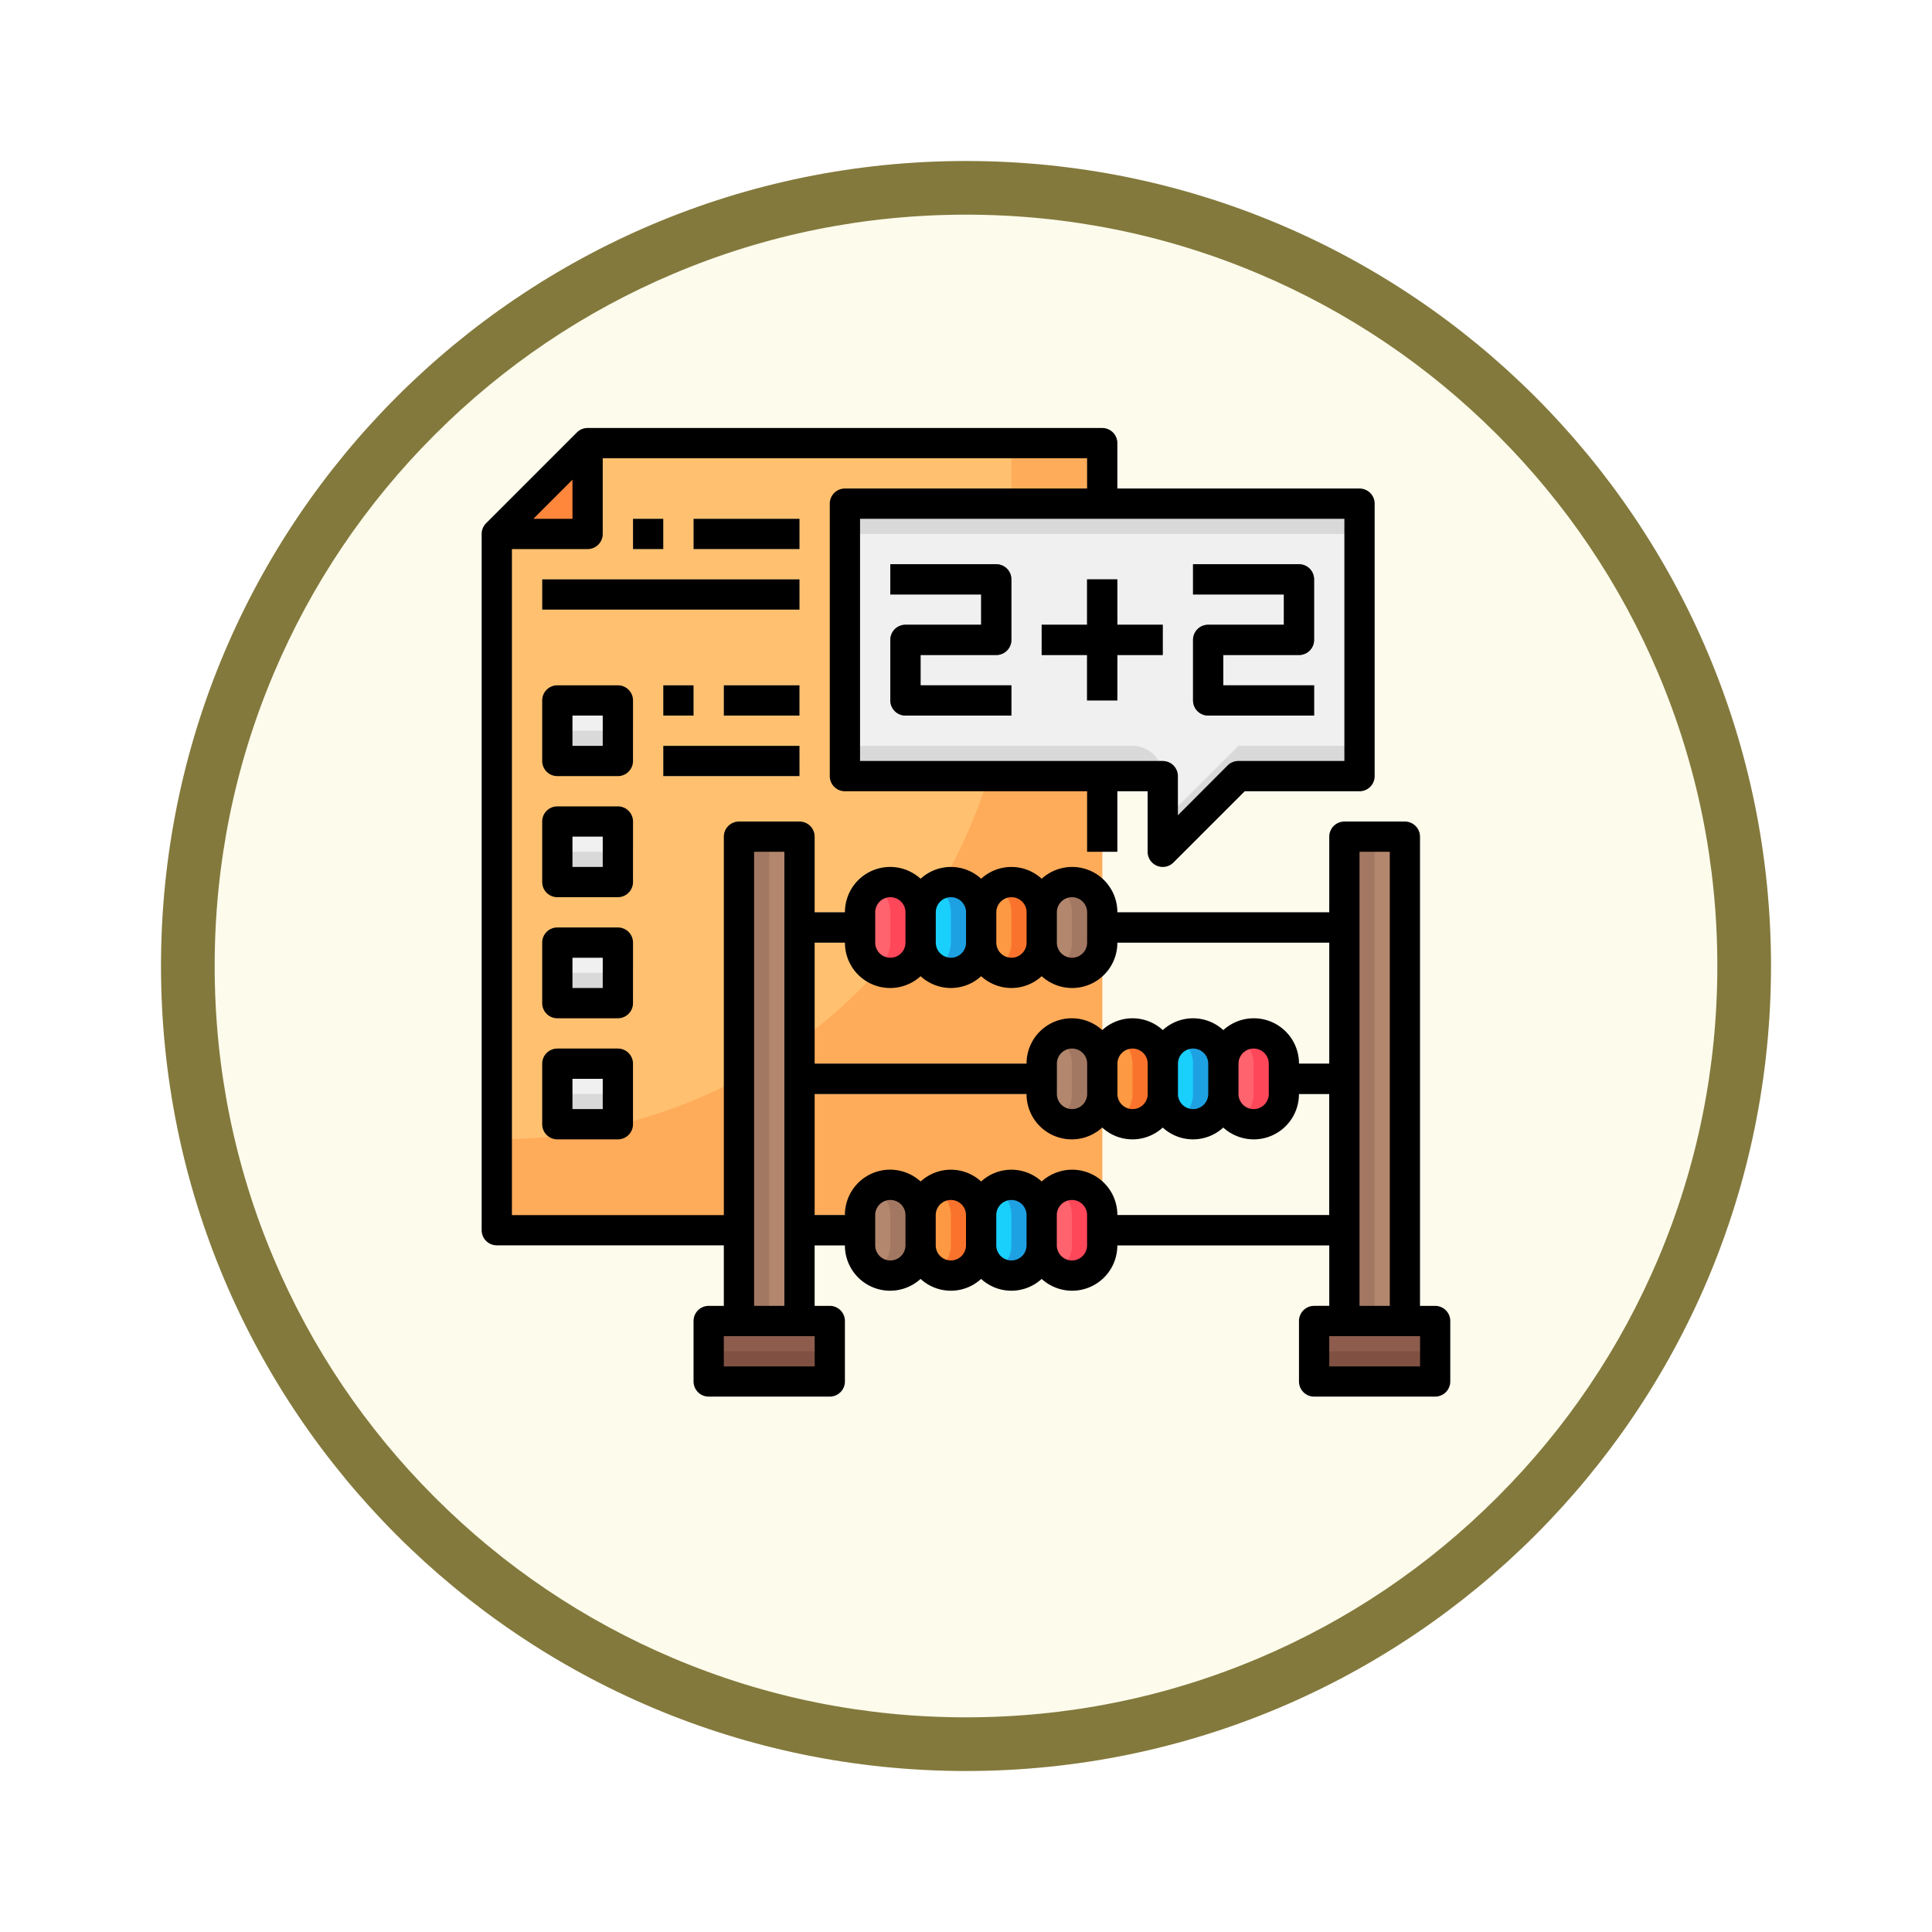 <svg xmlns="http://www.w3.org/2000/svg" xmlns:xlink="http://www.w3.org/1999/xlink" width="108" height="108" viewBox="0 0 108 108">
  <defs>
    <filter id="Path_904820" x="0" y="0" width="108" height="108" filterUnits="userSpaceOnUse">
      <feOffset dy="3" input="SourceAlpha"/>
      <feGaussianBlur stdDeviation="3" result="blur"/>
      <feFlood flood-opacity="0.161"/>
      <feComposite operator="in" in2="blur"/>
      <feComposite in="SourceGraphic"/>
    </filter>
  </defs>
  <g id="Group_1202422" data-name="Group 1202422" transform="translate(-619.477 -413.187)">
    <g id="Group_1202258" data-name="Group 1202258">
      <g id="Group_1177315" data-name="Group 1177315" transform="translate(-0.523 -112.813)">
        <g id="Group_1173585" data-name="Group 1173585" transform="translate(629 532)">
          <g id="Group_1173428" data-name="Group 1173428" transform="translate(0 0)">
            <g id="Group_1171958" data-name="Group 1171958">
              <g id="Group_1167341" data-name="Group 1167341">
                <g id="Group_1166792" data-name="Group 1166792">
                  <g transform="matrix(1, 0, 0, 1, -9, -6)" filter="url(#Path_904820)">
                    <g id="Path_904820-2" data-name="Path 904820" transform="translate(9 6)" fill="#fdfbec">
                      <path d="M 45 88.5 C 39.127 88.5 33.43 87.35 28.068 85.082 C 22.889 82.891 18.236 79.755 14.241 75.759 C 10.245 71.764 7.109 67.111 4.918 61.932 C 2.65 56.57 1.5 50.873 1.5 45 C 1.5 39.127 2.65 33.43 4.918 28.068 C 7.109 22.889 10.245 18.236 14.241 14.241 C 18.236 10.245 22.889 7.109 28.068 4.918 C 33.43 2.65 39.127 1.5 45 1.5 C 50.873 1.5 56.57 2.65 61.932 4.918 C 67.111 7.109 71.764 10.245 75.759 14.241 C 79.755 18.236 82.891 22.889 85.082 28.068 C 87.35 33.43 88.5 39.127 88.5 45 C 88.5 50.873 87.35 56.57 85.082 61.932 C 82.891 67.111 79.755 71.764 75.759 75.759 C 71.764 79.755 67.111 82.891 61.932 85.082 C 56.57 87.35 50.873 88.5 45 88.5 Z" stroke="none"/>
                      <path d="M 45 3 C 39.329 3 33.829 4.11 28.653 6.299 C 23.652 8.415 19.16 11.443 15.302 15.302 C 11.443 19.16 8.415 23.652 6.299 28.653 C 4.11 33.829 3 39.329 3 45 C 3 50.671 4.11 56.171 6.299 61.347 C 8.415 66.348 11.443 70.84 15.302 74.698 C 19.16 78.557 23.652 81.585 28.653 83.701 C 33.829 85.89 39.329 87 45 87 C 50.671 87 56.171 85.89 61.347 83.701 C 66.348 81.585 70.84 78.557 74.698 74.698 C 78.557 70.84 81.585 66.348 83.701 61.347 C 85.89 56.171 87 50.671 87 45 C 87 39.329 85.89 33.829 83.701 28.653 C 81.585 23.652 78.557 19.16 74.698 15.302 C 70.84 11.443 66.348 8.415 61.347 6.299 C 56.171 4.11 50.671 3 45 3 M 45 -7.62939453125e-06 C 69.853 -7.62939453125e-06 90 20.147 90 45 C 90 69.853 69.853 90 45 90 C 20.147 90 -7.62939453125e-06 69.853 -7.62939453125e-06 45 C -7.62939453125e-06 20.147 20.147 -7.62939453125e-06 45 -7.62939453125e-06 Z" stroke="none" fill="#83793c"/>
                    </g>
                  </g>
                </g>
              </g>
            </g>
          </g>
        </g>
      </g>
      <g id="_08-Mathematics" data-name="08-Mathematics" transform="translate(646.402 437.112)">
        <path id="Path_1040289" data-name="Path 1040289" d="M6.077,1V6.077H1Z" transform="translate(-0.154 -0.154)" fill="#ff873c"/>
        <path id="Path_1040290" data-name="Path 1040290" d="M5,42H8.384v3.384H5Z" transform="translate(-0.77 -6.464)" fill="#f0f0f0"/>
        <path id="Path_1040291" data-name="Path 1040291" d="M5,34H8.384v3.384H5Z" transform="translate(-0.77 -5.233)" fill="#f0f0f0"/>
        <path id="Path_1040292" data-name="Path 1040292" d="M34.844,1V45H1V6.077H6.077V1ZM7.769,39.074V35.69H4.384v3.384Zm0-6.769V28.921H4.384v3.384Zm0-6.769V22.152H4.384v3.384Zm0-6.769V15.384H4.384v3.384Z" transform="translate(-0.154 -0.154)" fill="#ffc170"/>
        <path id="Path_1040293" data-name="Path 1040293" d="M29.767,1V11.153A28.767,28.767,0,0,1,1,39.92V45H34.844V1Z" transform="translate(-0.154 -0.154)" fill="#ffac5a"/>
        <path id="Path_1040294" data-name="Path 1040294" d="M5,26H8.384v3.384H5Z" transform="translate(-0.77 -4.002)" fill="#f0f0f0"/>
        <path id="Path_1040295" data-name="Path 1040295" d="M5,18H8.384v3.384H5Z" transform="translate(-0.77 -2.77)" fill="#f0f0f0"/>
        <path id="Path_1040296" data-name="Path 1040296" d="M5,20H8.384v1.692H5Z" transform="translate(-0.77 -3.078)" fill="#d9d9d9"/>
        <path id="Path_1040297" data-name="Path 1040297" d="M5,28H8.384v1.692H5Z" transform="translate(-0.77 -4.309)" fill="#d9d9d9"/>
        <path id="Path_1040298" data-name="Path 1040298" d="M5,36H8.384v1.692H5Z" transform="translate(-0.77 -5.541)" fill="#d9d9d9"/>
        <path id="Path_1040299" data-name="Path 1040299" d="M5,44H8.384v1.692H5Z" transform="translate(-0.77 -6.772)" fill="#d9d9d9"/>
        <path id="Path_1040300" data-name="Path 1040300" d="M10,6h1.692V7.692H10Z" transform="translate(-1.539 -0.923)" fill="#ffdfb0"/>
        <path id="Path_1040301" data-name="Path 1040301" d="M14,6h5.923V7.692H14Z" transform="translate(-2.155 -0.923)" fill="#ffdfb0"/>
        <path id="Path_1040302" data-name="Path 1040302" d="M4,10H18.384v1.692H4Z" transform="translate(-0.616 -1.539)" fill="#ffdfb0"/>
        <path id="Path_1040303" data-name="Path 1040303" d="M12,17h1.692v1.692H12Z" transform="translate(-1.847 -2.616)" fill="#ffdfb0"/>
        <path id="Path_1040304" data-name="Path 1040304" d="M16,17h4.23v1.692H16Z" transform="translate(-2.463 -2.616)" fill="#ffdfb0"/>
        <path id="Path_1040305" data-name="Path 1040305" d="M12,21h7.615v1.692H12Z" transform="translate(-1.847 -3.232)" fill="#ffdfb0"/>
        <path id="Path_1040306" data-name="Path 1040306" d="M52.384,41.692v1.692a1.692,1.692,0,1,1-3.384,0V41.692a1.692,1.692,0,0,1,3.384,0Z" transform="translate(-7.542 -6.156)" fill="#ff636e"/>
        <path id="Path_1040307" data-name="Path 1040307" d="M52.039,40.5A1.657,1.657,0,0,0,50,40.236a1.681,1.681,0,0,1,.846,1.456v1.692A1.692,1.692,0,0,1,50,44.84a1.671,1.671,0,0,0,.846.236,1.7,1.7,0,0,0,1.692-1.692V41.692A1.654,1.654,0,0,0,52.039,40.5Z" transform="translate(-7.696 -6.156)" fill="#ff475a"/>
        <path id="Path_1040308" data-name="Path 1040308" d="M48.384,41.692v1.692a1.692,1.692,0,1,1-3.384,0V41.692a1.692,1.692,0,0,1,3.384,0Z" transform="translate(-6.926 -6.156)" fill="#19cffc"/>
        <path id="Path_1040309" data-name="Path 1040309" d="M48.039,40.5A1.657,1.657,0,0,0,46,40.236a1.681,1.681,0,0,1,.846,1.456v1.692A1.692,1.692,0,0,1,46,44.84a1.671,1.671,0,0,0,.846.236,1.7,1.7,0,0,0,1.692-1.692V41.692A1.654,1.654,0,0,0,48.039,40.5Z" transform="translate(-7.08 -6.156)" fill="#1ea1e3"/>
        <path id="Path_1040310" data-name="Path 1040310" d="M44.384,41.692v1.692a1.692,1.692,0,1,1-3.384,0V41.692a1.692,1.692,0,0,1,3.384,0Z" transform="translate(-6.31 -6.156)" fill="#fc9942"/>
        <path id="Path_1040311" data-name="Path 1040311" d="M32.384,51.692v1.692a1.692,1.692,0,0,1-3.384,0V51.692a1.692,1.692,0,0,1,3.384,0Z" transform="translate(-4.463 -7.696)" fill="#fc9942"/>
        <path id="Path_1040312" data-name="Path 1040312" d="M36.384,51.692v1.692a1.692,1.692,0,0,1-3.384,0V51.692a1.692,1.692,0,0,1,3.384,0Z" transform="translate(-5.079 -7.696)" fill="#19cffc"/>
        <path id="Path_1040313" data-name="Path 1040313" d="M40.384,51.692v1.692a1.692,1.692,0,0,1-3.384,0V51.692a1.692,1.692,0,0,1,3.384,0Z" transform="translate(-5.695 -7.696)" fill="#ff636e"/>
        <path id="Path_1040314" data-name="Path 1040314" d="M28.384,51.692v1.692a1.692,1.692,0,0,1-3.384,0V51.692a1.692,1.692,0,0,1,3.384,0Z" transform="translate(-3.848 -7.696)" fill="#b2876d"/>
        <path id="Path_1040315" data-name="Path 1040315" d="M40.384,41.692v1.692a1.692,1.692,0,1,1-3.384,0V41.692a1.692,1.692,0,0,1,3.384,0Z" transform="translate(-5.695 -6.156)" fill="#b2876d"/>
        <path id="Path_1040316" data-name="Path 1040316" d="M40.384,31.692v1.692a1.692,1.692,0,0,1-3.384,0V31.692a1.692,1.692,0,1,1,3.384,0Z" transform="translate(-5.695 -4.617)" fill="#b2876d"/>
        <path id="Path_1040317" data-name="Path 1040317" d="M36.384,31.692v1.692a1.692,1.692,0,0,1-3.384,0V31.692a1.692,1.692,0,1,1,3.384,0Z" transform="translate(-5.079 -4.617)" fill="#fc9942"/>
        <path id="Path_1040318" data-name="Path 1040318" d="M32.384,31.692v1.692a1.692,1.692,0,0,1-3.384,0V31.692a1.692,1.692,0,1,1,3.384,0Z" transform="translate(-4.463 -4.617)" fill="#19cffc"/>
        <path id="Path_1040319" data-name="Path 1040319" d="M28.384,31.692v1.692a1.692,1.692,0,0,1-3.384,0V31.692a1.692,1.692,0,1,1,3.384,0Z" transform="translate(-3.848 -4.617)" fill="#ff636e"/>
        <path id="Path_1040320" data-name="Path 1040320" d="M16.692,59h5.077v3.384H15V59Z" transform="translate(-2.309 -9.081)" fill="#8d5c4d"/>
        <path id="Path_1040321" data-name="Path 1040321" d="M56.692,59h5.077v3.384H55V59Z" transform="translate(-8.465 -9.081)" fill="#8d5c4d"/>
        <path id="Path_1040322" data-name="Path 1040322" d="M56.692,61h5.077v1.692H55V61Z" transform="translate(-8.465 -9.389)" fill="#805142"/>
        <path id="Path_1040323" data-name="Path 1040323" d="M16.692,61h5.077v1.692H15V61Z" transform="translate(-2.309 -9.389)" fill="#805142"/>
        <path id="Path_1040324" data-name="Path 1040324" d="M17,27h3.384V54.075H17Z" transform="translate(-2.616 -4.156)" fill="#a37862"/>
        <path id="Path_1040325" data-name="Path 1040325" d="M57,27h3.384V54.075H57Z" transform="translate(-8.773 -4.156)" fill="#a37862"/>
        <path id="Path_1040326" data-name="Path 1040326" d="M59,27h1.692V54.075H59Z" transform="translate(-9.081 -4.156)" fill="#b2876d"/>
        <path id="Path_1040327" data-name="Path 1040327" d="M19,27h1.692V54.075H19Z" transform="translate(-2.924 -4.156)" fill="#b2876d"/>
        <path id="Path_1040328" data-name="Path 1040328" d="M52.767,5V20.23H46l-4.23,4.23V20.23H24V5Z" transform="translate(-3.694 -0.77)" fill="#f0f0f0"/>
        <path id="Path_1040329" data-name="Path 1040329" d="M40.076,21H24v1.692H41.768A1.692,1.692,0,0,0,40.076,21Z" transform="translate(-3.694 -3.232)" fill="#d9d9d9"/>
        <path id="Path_1040330" data-name="Path 1040330" d="M45,25.23v1.692l4.23-4.23H56V21H49.23Z" transform="translate(-6.926 -3.232)" fill="#d9d9d9"/>
        <path id="Path_1040331" data-name="Path 1040331" d="M28.039,30.5A1.657,1.657,0,0,0,26,30.236a1.681,1.681,0,0,1,.846,1.456v1.692A1.692,1.692,0,0,1,26,34.84a1.671,1.671,0,0,0,.846.236,1.7,1.7,0,0,0,1.692-1.692V31.692a1.654,1.654,0,0,0-.5-1.193Z" transform="translate(-4.002 -4.617)" fill="#ff475a"/>
        <path id="Path_1040332" data-name="Path 1040332" d="M40.039,50.5A1.658,1.658,0,0,0,38,50.236a1.681,1.681,0,0,1,.846,1.456v1.692A1.692,1.692,0,0,1,38,54.84a1.671,1.671,0,0,0,.846.236,1.7,1.7,0,0,0,1.692-1.692V51.692A1.654,1.654,0,0,0,40.039,50.5Z" transform="translate(-5.849 -7.695)" fill="#ff475a"/>
        <path id="Path_1040333" data-name="Path 1040333" d="M32.039,30.5A1.657,1.657,0,0,0,30,30.236a1.681,1.681,0,0,1,.846,1.456v1.692A1.692,1.692,0,0,1,30,34.84a1.671,1.671,0,0,0,.846.236,1.7,1.7,0,0,0,1.692-1.692V31.692a1.654,1.654,0,0,0-.5-1.193Z" transform="translate(-4.617 -4.617)" fill="#1ea1e3"/>
        <path id="Path_1040334" data-name="Path 1040334" d="M36.039,50.5A1.658,1.658,0,0,0,34,50.236a1.681,1.681,0,0,1,.846,1.456v1.692A1.692,1.692,0,0,1,34,54.84a1.671,1.671,0,0,0,.846.236,1.7,1.7,0,0,0,1.692-1.692V51.692A1.654,1.654,0,0,0,36.039,50.5Z" transform="translate(-5.233 -7.695)" fill="#1ea1e3"/>
        <path id="Path_1040335" data-name="Path 1040335" d="M44.039,40.5A1.657,1.657,0,0,0,42,40.236a1.681,1.681,0,0,1,.846,1.456v1.692A1.692,1.692,0,0,1,42,44.84a1.671,1.671,0,0,0,.846.236,1.7,1.7,0,0,0,1.692-1.692V41.692A1.654,1.654,0,0,0,44.039,40.5Z" transform="translate(-6.464 -6.156)" fill="#fa732d"/>
        <path id="Path_1040336" data-name="Path 1040336" d="M36.039,30.5A1.657,1.657,0,0,0,34,30.236a1.681,1.681,0,0,1,.846,1.456v1.692A1.692,1.692,0,0,1,34,34.84a1.671,1.671,0,0,0,.846.236,1.7,1.7,0,0,0,1.692-1.692V31.692a1.654,1.654,0,0,0-.5-1.193Z" transform="translate(-5.233 -4.617)" fill="#fa732d"/>
        <path id="Path_1040337" data-name="Path 1040337" d="M32.039,50.5A1.658,1.658,0,0,0,30,50.236a1.681,1.681,0,0,1,.846,1.456v1.692A1.692,1.692,0,0,1,30,54.84a1.671,1.671,0,0,0,.846.236,1.7,1.7,0,0,0,1.692-1.692V51.692A1.654,1.654,0,0,0,32.039,50.5Z" transform="translate(-4.617 -7.695)" fill="#fa732d"/>
        <path id="Path_1040338" data-name="Path 1040338" d="M40.039,40.5A1.657,1.657,0,0,0,38,40.236a1.681,1.681,0,0,1,.846,1.456v1.692A1.692,1.692,0,0,1,38,44.84a1.671,1.671,0,0,0,.846.236,1.7,1.7,0,0,0,1.692-1.692V41.692A1.654,1.654,0,0,0,40.039,40.5Z" transform="translate(-5.849 -6.156)" fill="#a37862"/>
        <path id="Path_1040339" data-name="Path 1040339" d="M40.039,30.5A1.657,1.657,0,0,0,38,30.236a1.681,1.681,0,0,1,.846,1.456v1.692A1.692,1.692,0,0,1,38,34.84a1.671,1.671,0,0,0,.846.236,1.7,1.7,0,0,0,1.692-1.692V31.692a1.654,1.654,0,0,0-.5-1.193Z" transform="translate(-5.849 -4.617)" fill="#a37862"/>
        <path id="Path_1040340" data-name="Path 1040340" d="M28.039,50.5A1.657,1.657,0,0,0,26,50.236a1.681,1.681,0,0,1,.846,1.456v1.692A1.692,1.692,0,0,1,26,54.84a1.671,1.671,0,0,0,.846.236,1.7,1.7,0,0,0,1.692-1.692V51.692a1.654,1.654,0,0,0-.5-1.193Z" transform="translate(-4.002 -7.695)" fill="#a37862"/>
        <g id="Group_1202257" data-name="Group 1202257" transform="translate(17.768 7.615)">
          <path id="Path_1040341" data-name="Path 1040341" d="M32.923,9H27v1.692h5.077v1.692h-4.23A.846.846,0,0,0,27,13.23v3.384a.846.846,0,0,0,.846.846h5.923V15.769H28.692V14.077h4.23a.846.846,0,0,0,.846-.846V9.846A.846.846,0,0,0,32.923,9Z" transform="translate(-21.923 -9)" fill="#848484"/>
          <path id="Path_1040342" data-name="Path 1040342" d="M52.923,14.077a.846.846,0,0,0,.846-.846V9.846A.846.846,0,0,0,52.923,9H47v1.692h5.077v1.692h-4.23A.846.846,0,0,0,47,13.23v3.384a.846.846,0,0,0,.846.846h5.923V15.769H48.692V14.077Z" transform="translate(-25.002 -9)" fill="#848484"/>
          <path id="Path_1040343" data-name="Path 1040343" d="M41.23,10H39.538v2.538H37V14.23h2.538v2.538H41.23V14.23h2.538V12.538H41.23Z" transform="translate(-23.463 -9.154)" fill="#848484"/>
          <path id="Path_1040344" data-name="Path 1040344" d="M41,32H54.537v1.692H41Z" transform="translate(-24.078 -12.54)" fill="#848484"/>
          <path id="Path_1040345" data-name="Path 1040345" d="M21,32h3.384v1.692H21Z" transform="translate(-21 -12.54)" fill="#848484"/>
          <path id="Path_1040346" data-name="Path 1040346" d="M21,42H34.537v1.692H21Z" transform="translate(-21 -14.079)" fill="#848484"/>
          <path id="Path_1040347" data-name="Path 1040347" d="M53,42h3.384v1.692H53Z" transform="translate(-25.925 -14.079)" fill="#848484"/>
          <path id="Path_1040348" data-name="Path 1040348" d="M41,52H54.537v1.692H41Z" transform="translate(-24.078 -15.618)" fill="#848484"/>
          <path id="Path_1040349" data-name="Path 1040349" d="M21,52h3.384v1.692H21Z" transform="translate(-21 -15.618)" fill="#848484"/>
        </g>
        <path id="Path_1040350" data-name="Path 1040350" d="M24,5H52.767V6.692H24Z" transform="translate(-3.694 -0.77)" fill="#d9d9d9"/>
        <path id="Path_1040351" data-name="Path 1040351" d="M53.3,49.073h-.846V22.844A.846.846,0,0,0,51.611,22H48.227a.846.846,0,0,0-.846.846v4.23H35.536a2.527,2.527,0,0,0-4.23-1.878,2.5,2.5,0,0,0-3.384,0,2.5,2.5,0,0,0-3.384,0,2.527,2.527,0,0,0-4.23,1.878H18.614v-4.23A.846.846,0,0,0,17.768,22H14.384a.846.846,0,0,0-.846.846V44H1.692V6.769h4.23a.846.846,0,0,0,.846-.846V1.692H33.844V3.384H20.306a.846.846,0,0,0-.846.846V19.46a.846.846,0,0,0,.846.846H33.844v3.384h1.692V20.306h1.692v3.384a.846.846,0,0,0,1.444.6l3.983-3.983h6.418a.846.846,0,0,0,.846-.846V4.23a.846.846,0,0,0-.846-.846H35.536V.846A.846.846,0,0,0,34.69,0H5.923a.846.846,0,0,0-.6.248L.248,5.324a.846.846,0,0,0-.248.6v38.92a.846.846,0,0,0,.846.846H13.537v3.384h-.846a.846.846,0,0,0-.846.846V53.3a.846.846,0,0,0,.846.846H19.46a.846.846,0,0,0,.846-.846V49.919a.846.846,0,0,0-.846-.846h-.846V45.689h1.692a2.527,2.527,0,0,0,4.23,1.878,2.5,2.5,0,0,0,3.384,0,2.5,2.5,0,0,0,3.384,0,2.527,2.527,0,0,0,4.23-1.878H47.381v3.384h-.846a.846.846,0,0,0-.846.846V53.3a.846.846,0,0,0,.846.846H53.3a.846.846,0,0,0,.846-.846V49.919A.846.846,0,0,0,53.3,49.073ZM48.227,18.614H42.3a.846.846,0,0,0-.6.248L38.92,21.648V19.46a.846.846,0,0,0-.846-.846H21.152V5.077H48.227ZM2.889,5.077,5.077,2.889V5.077ZM33,26.229a.846.846,0,0,1,.846.846v1.692a.846.846,0,1,1-1.692,0V27.075A.846.846,0,0,1,33,26.229Zm-3.384,0a.846.846,0,0,1,.846.846v1.692a.846.846,0,1,1-1.692,0V27.075A.846.846,0,0,1,29.613,26.229Zm-3.384,0a.846.846,0,0,1,.846.846v1.692a.846.846,0,1,1-1.692,0V27.075A.846.846,0,0,1,26.229,26.229ZM22,27.075a.846.846,0,0,1,1.692,0v1.692a.846.846,0,1,1-1.692,0Zm-1.692,1.692a2.527,2.527,0,0,0,4.23,1.878,2.5,2.5,0,0,0,3.384,0,2.5,2.5,0,0,0,3.384,0,2.527,2.527,0,0,0,4.23-1.878H47.381v6.769H45.689a2.527,2.527,0,0,0-4.23-1.878,2.5,2.5,0,0,0-3.384,0,2.5,2.5,0,0,0-3.384,0,2.527,2.527,0,0,0-4.23,1.878H18.614V28.767Zm22,6.769a.846.846,0,0,1,1.692,0v1.692a.846.846,0,0,1-1.692,0Zm-3.384,0a.846.846,0,0,1,1.692,0v1.692a.846.846,0,0,1-1.692,0Zm-3.384,0a.846.846,0,0,1,1.692,0v1.692a.846.846,0,0,1-1.692,0Zm-1.692,1.692a.846.846,0,0,1-1.692,0V35.536a.846.846,0,0,1,1.692,0Zm-15.23,15.23H13.537V50.765h5.077ZM15.23,49.073V23.691h1.692V49.073Zm7.615-2.538A.846.846,0,0,1,22,45.689V44a.846.846,0,0,1,1.692,0v1.692A.846.846,0,0,1,22.844,46.535Zm3.384,0a.846.846,0,0,1-.846-.846V44a.846.846,0,0,1,1.692,0v1.692A.846.846,0,0,1,26.229,46.535Zm3.384,0a.846.846,0,0,1-.846-.846V44a.846.846,0,0,1,1.692,0v1.692A.846.846,0,0,1,29.613,46.535Zm4.23-.846a.846.846,0,0,1-1.692,0V44a.846.846,0,0,1,1.692,0ZM35.536,44a2.527,2.527,0,0,0-4.23-1.878,2.5,2.5,0,0,0-3.384,0,2.5,2.5,0,0,0-3.384,0A2.527,2.527,0,0,0,20.306,44H18.614V37.228H30.459a2.527,2.527,0,0,0,4.23,1.878,2.5,2.5,0,0,0,3.384,0,2.5,2.5,0,0,0,3.384,0,2.527,2.527,0,0,0,4.23-1.878h1.692V44ZM49.073,23.691h1.692V49.073H49.073Zm3.384,28.767H47.381V50.765h5.077Z" transform="translate(0 0)"/>
        <path id="Path_1040352" data-name="Path 1040352" d="M10,6h1.692V7.692H10Z" transform="translate(-1.539 -0.923)"/>
        <path id="Path_1040353" data-name="Path 1040353" d="M14,6h5.923V7.692H14Z" transform="translate(-2.155 -0.923)"/>
        <path id="Path_1040354" data-name="Path 1040354" d="M4,10H18.384v1.692H4Z" transform="translate(-0.616 -1.539)"/>
        <path id="Path_1040355" data-name="Path 1040355" d="M9.077,17.846A.846.846,0,0,0,8.23,17H4.846A.846.846,0,0,0,4,17.846V21.23a.846.846,0,0,0,.846.846H8.23a.846.846,0,0,0,.846-.846ZM7.384,20.384H5.692V18.692H7.384Z" transform="translate(-0.616 -2.616)"/>
        <path id="Path_1040356" data-name="Path 1040356" d="M9.077,25.846A.846.846,0,0,0,8.23,25H4.846A.846.846,0,0,0,4,25.846V29.23a.846.846,0,0,0,.846.846H8.23a.846.846,0,0,0,.846-.846ZM7.384,28.384H5.692V26.692H7.384Z" transform="translate(-0.616 -3.848)"/>
        <path id="Path_1040357" data-name="Path 1040357" d="M9.077,33.846A.846.846,0,0,0,8.23,33H4.846A.846.846,0,0,0,4,33.846V37.23a.846.846,0,0,0,.846.846H8.23a.846.846,0,0,0,.846-.846ZM7.384,36.384H5.692V34.692H7.384Z" transform="translate(-0.616 -5.079)"/>
        <path id="Path_1040358" data-name="Path 1040358" d="M8.23,41H4.846A.846.846,0,0,0,4,41.846V45.23a.846.846,0,0,0,.846.846H8.23a.846.846,0,0,0,.846-.846V41.846A.846.846,0,0,0,8.23,41Zm-.846,3.384H5.692V42.692H7.384Z" transform="translate(-0.616 -6.31)"/>
        <path id="Path_1040359" data-name="Path 1040359" d="M12,17h1.692v1.692H12Z" transform="translate(-1.847 -2.616)"/>
        <path id="Path_1040360" data-name="Path 1040360" d="M16,17h4.23v1.692H16Z" transform="translate(-2.463 -2.616)"/>
        <path id="Path_1040361" data-name="Path 1040361" d="M12,21h7.615v1.692H12Z" transform="translate(-1.847 -3.232)"/>
        <path id="Path_1040362" data-name="Path 1040362" d="M27.846,17.461h5.923V15.769H28.692V14.077h4.23a.846.846,0,0,0,.846-.846V9.846A.846.846,0,0,0,32.923,9H27v1.692h5.077v1.692h-4.23A.846.846,0,0,0,27,13.23v3.384A.846.846,0,0,0,27.846,17.461Z" transform="translate(-4.156 -1.385)"/>
        <path id="Path_1040363" data-name="Path 1040363" d="M47.846,17.461h5.923V15.769H48.692V14.077h4.23a.846.846,0,0,0,.846-.846V9.846A.846.846,0,0,0,52.923,9H47v1.692h5.077v1.692h-4.23A.846.846,0,0,0,47,13.23v3.384A.846.846,0,0,0,47.846,17.461Z" transform="translate(-7.234 -1.385)"/>
        <path id="Path_1040364" data-name="Path 1040364" d="M39.538,16.769H41.23V14.23h2.538V12.538H41.23V10H39.538v2.538H37V14.23h2.538Z" transform="translate(-5.695 -1.539)"/>
      </g>
    </g>
  </g>
</svg>
